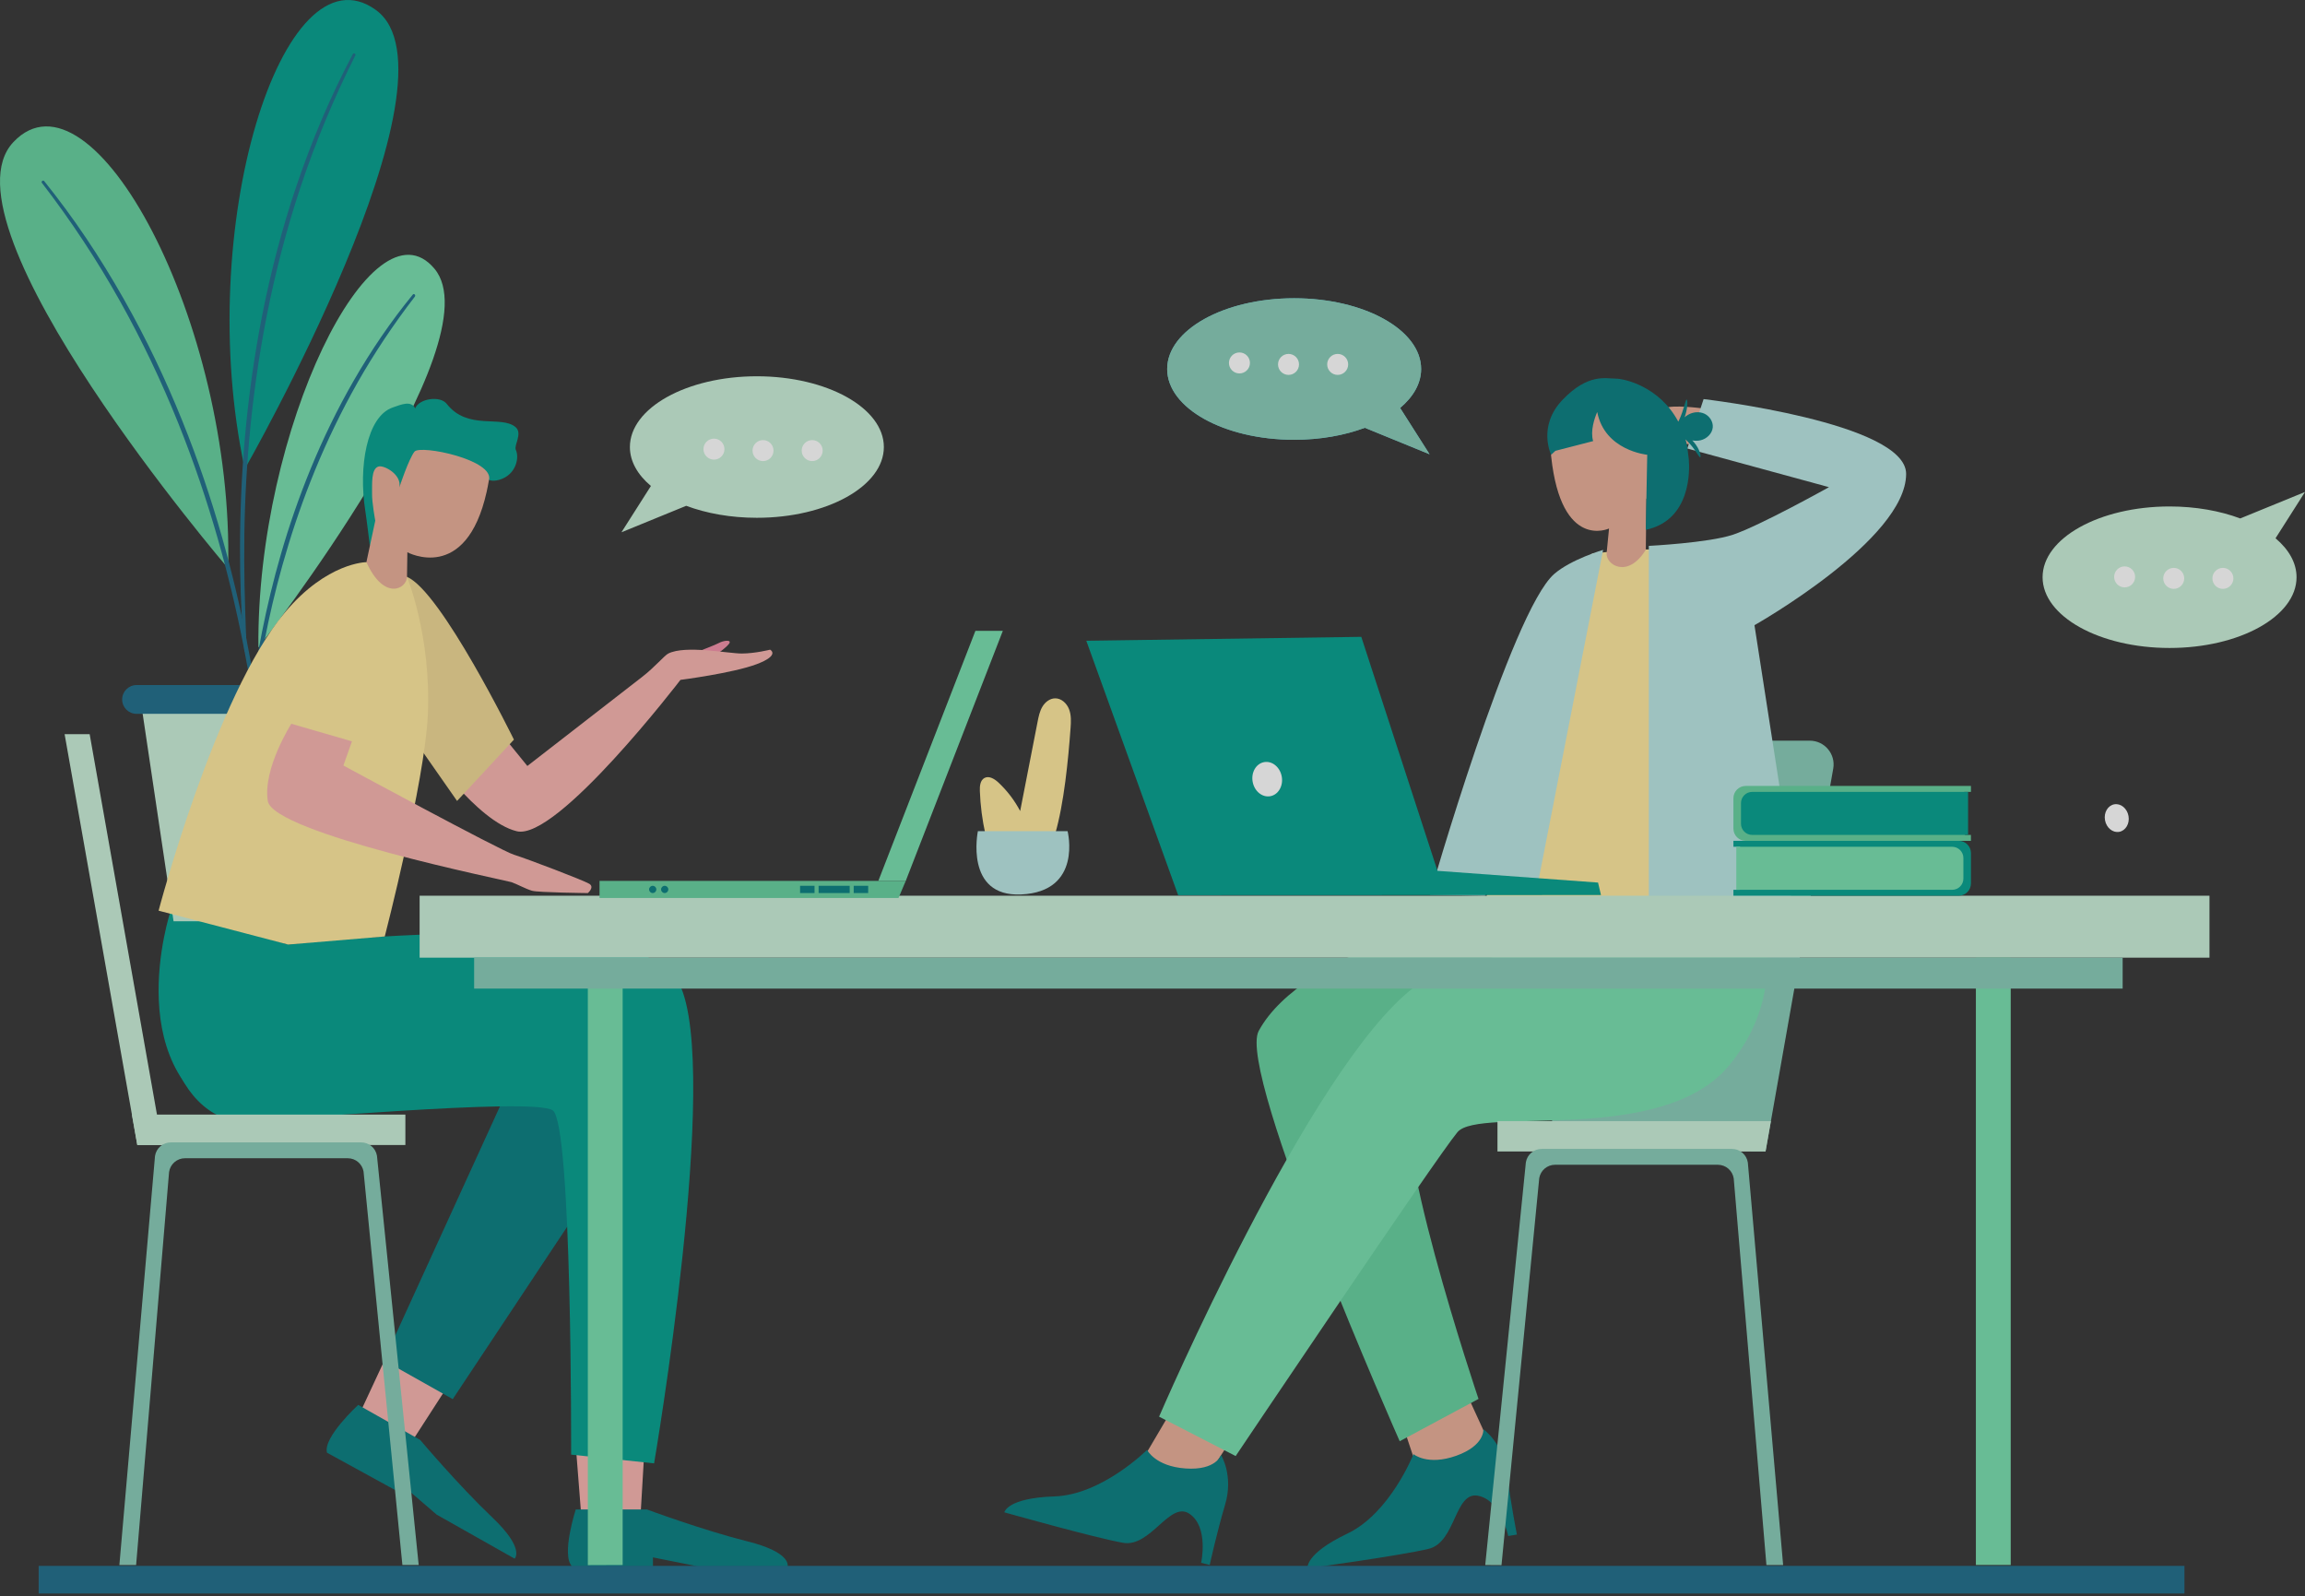 <svg width="735" height="509" viewBox="0 0 735 509" fill="none" xmlns="http://www.w3.org/2000/svg">
<rect x="0" y="0" width="735" height="509" fill="#333333" stroke="none"/>
<g opacity="0.8">
<path d="M562.981 367.171L491.599 366.343L539.68 236.18H577.088C581.817 236.18 585.393 240.451 584.565 245.101L562.981 367.171Z" fill="#86CBB6"/>
<path d="M445.252 448.24L452.949 471.365L476.223 463.026L464.872 438.324L445.252 448.24Z" fill="#E9AD96"/>
<path d="M450.721 463.677C450.721 463.677 455.168 467.473 464.371 464.188C473.564 460.903 473.001 455.734 473.001 455.734C473.001 455.734 479.324 460.137 480.504 469.674C481.684 479.211 483.7 489.33 483.7 489.33L480.917 489.779C480.917 489.779 478.637 478.26 471.222 476.931C463.807 475.61 464.248 491.742 455.582 493.865C446.917 495.987 416.959 500.091 416.959 500.091C416.959 500.091 415.876 495.582 429.587 489.048C443.315 482.522 450.721 463.677 450.721 463.677Z" fill="#047D80"/>
<path d="M379.647 439.425L364.456 465.218L382.2 475.125L398.28 450.186L379.647 439.425Z" fill="#E9AD96"/>
<path d="M365.769 462.321C365.769 462.321 368.331 467.578 378.071 468.248C387.811 468.917 389.36 463.95 389.36 463.95C389.36 463.95 393.402 470.52 390.664 479.731C387.934 488.942 385.741 499.025 385.741 499.025L383.011 498.329C383.011 498.329 385.53 486.864 379.26 482.681C372.99 478.498 366.94 493.468 358.152 491.954C349.363 490.439 320.259 482.232 320.259 482.232C320.259 482.232 321.06 477.661 336.251 477.159C351.441 476.658 365.769 462.321 365.769 462.321Z" fill="#047D80"/>
<path d="M542.886 130.225C542.886 130.225 533.032 128.895 530.812 130.225C528.593 131.555 530.812 141.303 530.812 141.303L543.775 141.858L542.886 130.225Z" fill="#E9AD96"/>
<path d="M473.018 290.232C473.018 290.232 415.505 302.64 401.371 328.724C394.221 341.915 446.326 459.565 446.326 459.565L471.459 446.074C471.459 446.074 441.386 357.106 450.685 346.864C459.985 336.632 561.053 292.671 561.053 292.671L473.018 290.232Z" fill="#63CF9D"/>
<path d="M507.758 176.501C507.758 176.501 515.78 175.7 518.712 175.339C521.636 174.969 529.306 175.339 529.306 175.339C529.306 175.339 548.372 184.356 553.664 207.569C558.956 230.782 564.249 251.511 563.034 269.652C561.818 287.793 560.999 292.68 560.999 292.68L473.035 290.241C473.035 290.241 495.843 191.692 497.058 188.028C498.265 184.347 507.758 176.501 507.758 176.501Z" fill="#FFE89C"/>
<path d="M524.798 175.312C519.03 184.673 511.967 180.076 512.311 176.343L513.077 168.523C513.077 168.523 497.886 175.673 494.637 145.644C494.522 144.491 494.408 143.284 494.346 142.008C493.008 135.262 513.455 126.491 515.032 128.93C516.59 131.387 528.091 140.845 529.764 141.488C532.16 142.421 531.138 147.494 530.883 150.303C530.627 153.094 524.991 159.074 524.991 159.074L524.798 175.312Z" fill="#E9AD96"/>
<path d="M455.952 285.283C455.952 285.283 481.921 194.897 495.597 183.017C500.969 178.35 511.184 175.339 511.184 175.339L490.093 283.24L474.48 281.646L473.512 285.626L455.952 285.283Z" fill="#B9E6E3"/>
<path d="M525.758 174.062V297.488C525.758 297.488 547.042 300.799 561.053 293.675C572.659 287.775 572.325 282.218 572.325 282.218L559.45 199.353C559.45 199.353 607.804 172.08 607.813 151.113C607.822 134.742 543.229 127.257 543.229 127.257L538.042 143.02L583.209 155.34C583.209 155.34 561.158 167.66 552.52 170.522C544.709 173.111 525.758 174.062 525.758 174.062Z" fill="#B9E6E3"/>
<path d="M369.599 451.727L394.018 464.285C394.018 464.285 457.765 369.39 464.74 361.016C471.714 352.641 529.958 365.621 551.33 339.758C570.774 316.228 561.052 292.663 561.052 292.663C561.052 292.663 543.062 292.046 521.936 291.579C519.259 291.518 457.079 310.063 450.782 314.898C417.495 340.453 369.599 451.727 369.599 451.727Z" fill="#75DFAE"/>
<path d="M542.252 140.396C544.215 139.938 545.977 138.291 546.153 136.275C546.311 134.469 545.149 132.682 543.511 131.916C541.873 131.149 539.874 131.343 538.307 132.241C537.901 132.47 537.523 132.752 537.179 133.06C537.628 131.783 537.884 130.586 537.981 129.644C538.122 128.27 537.998 127.416 537.831 127.407C537.435 127.372 537.021 130.647 535.277 134.232C535.242 134.311 535.207 134.372 535.163 134.452C529.113 123.092 517.771 120.732 515.226 120.732C512.029 120.732 506.446 118.979 498.3 127.442C490.155 135.905 494.619 145.01 494.619 145.01L495.984 143.751L508.005 140.651C507.054 137.411 508.454 133.386 509.246 131.51L509.326 131.44C511.712 143.663 525.106 145.001 525.256 145.01L524.798 168.945C539.381 165.828 538.756 149.616 538.527 146.771H538.544C538.342 145.38 538.069 142.307 537.743 141.065C537.655 140.722 537.54 140.422 537.444 140.096C537.963 140.581 538.527 141.144 539.081 141.796C540.878 143.848 541.803 145.917 542.164 145.803C542.331 145.75 542.313 145.134 542.005 144.2C541.697 143.275 541.063 142.06 540.085 140.924C539.936 140.757 539.786 140.607 539.627 140.449C540.508 140.572 541.389 140.598 542.252 140.396Z" fill="#047D80"/>
<path d="M222.59 207.754C222.59 207.754 228.111 205.658 229.326 204.989C230.542 204.32 233.087 203.888 232.638 204.989C232.197 206.09 228.217 208.855 228.217 208.855L222.59 207.754Z" fill="#F38FA7"/>
<path d="M152.405 224.855L168.159 244.246C168.159 244.246 190.905 226.59 204.748 215.856C208.887 212.65 211.846 209.022 213.105 208.388C218.6 205.632 232.276 208.414 236.574 208.388C240.871 208.362 245.556 207.164 245.556 207.164C245.556 207.164 248.92 208.881 241.32 211.77C233.72 214.649 216.98 216.789 216.98 216.789C216.98 216.789 177.599 268.208 164.777 265.055C151.956 261.903 136.034 238.514 136.034 238.514L152.405 224.855Z" fill="#F8B3AE"/>
<path d="M131.217 459.864L141.794 443.485L123.01 432.874L114.768 450.574L131.217 459.864Z" fill="#F8B3AE"/>
<path d="M133.965 459.133L114.222 447.985C114.222 447.985 102.915 458.358 104.271 463.219L126.876 475.61L128.127 473.39L139.24 482.963L164.091 497C164.091 497 167.587 493.917 156.914 483.799C146.241 473.672 133.965 459.133 133.965 459.133Z" fill="#047D80"/>
<path d="M204.247 483.306L205.391 463.845H183.825L185.349 483.306H204.247Z" fill="#F8B3AE"/>
<path d="M206.272 481.316H183.597C183.597 481.316 178.859 495.908 182.425 499.474H208.201V496.603L222.581 499.474H251.122C251.122 499.474 252.654 495.071 238.379 491.504C224.105 487.938 206.272 481.316 206.272 481.316Z" fill="#047D80"/>
<path d="M169.762 330.159L122.411 433.781L144.365 446.136L202.652 358.339L199.465 328.028L169.762 330.159Z" fill="#047D80"/>
<path d="M54.428 290.382C54.428 290.382 36.569 343.896 77.729 359.202L96.671 302.561L54.428 290.382Z" fill="#009F8D"/>
<path d="M83.048 302.217C83.048 302.217 203.331 286.428 216.681 313.824C230.031 341.219 208.571 466.618 208.571 466.618L182.117 463.836C182.117 463.836 182.461 358.479 176.279 354.076C170.097 349.673 85.144 357.801 76.153 357.405C54.27 356.454 37.362 308.531 83.048 302.217Z" fill="#009F8D"/>
<path d="M43.781 365.102H51.768L28.591 234.111H20.604L43.781 365.102Z" fill="#C9EFD8"/>
<path d="M43.782 365.102H129.263V355.415H42.065L43.782 365.102Z" fill="#C9EFD8"/>
<path d="M128.312 499.025H133.507L120.201 368.519C119.778 366.062 117.647 364.274 115.164 364.274H54.481C51.945 364.274 49.796 366.123 49.426 368.633L38.066 499.034H43.403L53.917 373.688C54.296 371.187 56.445 369.329 58.972 369.329H110.893C113.385 369.329 115.507 371.125 115.93 373.573L128.312 499.025Z" fill="#86CBB6"/>
<path d="M696.563 499.307H12.328V508.113H696.563V499.307Z" fill="#1B6C8A"/>
<path d="M72.754 181.24C72.754 181.24 -20.802 71.842 4.268 45.309C29.34 18.767 74.629 102.831 72.754 181.24Z" fill="#63CF9D"/>
<path d="M13.347 58.298C22.594 70.31 30.986 83.008 38.383 96.235C45.34 108.687 51.478 121.605 56.806 134.832C61.702 147.002 65.92 159.436 69.522 172.047C72.727 183.266 75.43 194.635 77.676 206.091C79.552 215.69 81.093 225.341 82.458 235.028C82.608 236.094 82.81 237.15 82.933 238.216C82.995 238.727 83.796 238.727 83.735 238.216C83.215 233.76 82.784 229.295 82.158 224.848C81.454 219.838 80.661 214.836 79.746 209.86C77.676 198.509 75.149 187.237 72.137 176.106C68.729 163.505 64.705 151.079 59.993 138.909C54.877 125.691 48.986 112.773 42.223 100.321C34.984 86.997 26.812 74.158 17.548 62.147C16.403 60.667 15.249 59.196 14.087 57.743C13.752 57.321 13.022 57.876 13.347 58.298Z" fill="#1B6C8A"/>
<path d="M78.055 149.529C78.055 149.529 149.437 24.527 119.831 3.163C90.225 -18.201 61.499 72.872 78.055 149.529Z" fill="#009F8D"/>
<path d="M112.505 17.235C105.372 30.717 99.428 44.79 94.54 59.232C89.97 72.731 86.36 86.548 83.603 100.532C81.049 113.486 79.227 126.581 78.073 139.737C77.052 151.388 76.558 163.073 76.532 174.768C76.514 184.631 76.84 194.511 77.633 204.348C77.721 205.396 77.862 206.435 77.941 207.483C77.976 207.993 78.786 208.002 78.742 207.483C78.425 203.027 78.32 198.527 78.17 194.062C78.002 189.034 77.906 183.997 77.879 178.968C77.818 167.547 78.205 156.117 79.094 144.721C80.098 131.759 81.728 118.831 84.052 106.036C86.562 92.193 89.9 78.499 94.091 65.07C98.609 50.61 104.201 36.521 110.752 22.871C111.58 21.136 112.434 19.419 113.297 17.702C113.579 17.174 112.787 16.707 112.505 17.235Z" fill="#1B6C8A"/>
<path d="M82.396 206.479C82.396 206.479 158.243 109.277 138.544 85.694C118.845 62.102 81.78 136.805 82.396 206.479Z" fill="#75DFAE"/>
<path d="M131.632 93.928C124.578 102.549 118.317 111.769 112.76 121.42C107.573 130.429 103.038 139.79 99.084 149.406C95.412 158.336 92.242 167.459 89.565 176.732C87.187 184.948 85.179 193.269 83.515 201.653C82.124 208.68 80.97 215.76 80.195 222.876C80.116 223.633 80.09 224.399 79.993 225.156C79.931 225.667 80.732 225.667 80.794 225.156C80.988 223.589 81.314 222.03 81.551 220.463C81.807 218.79 82.071 217.125 82.344 215.461C82.943 211.859 83.594 208.266 84.281 204.682C85.866 196.484 87.777 188.356 90.032 180.325C92.568 171.281 95.544 162.342 98.979 153.598C102.748 143.999 107.107 134.63 112.02 125.577C117.234 115.978 123.169 106.793 129.677 98.022C130.531 96.869 131.403 95.724 132.283 94.588C132.653 94.121 132.019 93.452 131.632 93.928Z" fill="#1B6C8A"/>
<path d="M44.618 221.757L45.076 224.813L46.045 231.321L55.344 293.774H110.858L120.166 231.321L121.126 224.813L121.584 221.757H44.618Z" fill="#C9EFD8"/>
<path d="M43.544 227.622H122.676C125.212 227.622 127.264 225.57 127.264 223.034C127.264 220.498 125.212 218.446 122.676 218.446H43.544C41.008 218.446 38.956 220.498 38.956 223.034C38.947 225.561 41.008 227.622 43.544 227.622Z" fill="#1B6C8A"/>
<path d="M336.435 266.006C339.297 256.17 340.627 242.362 341.375 232.147C341.525 230.139 341.622 228.052 340.9 226.168C340.187 224.283 338.443 222.636 336.426 222.68C334.736 222.707 333.239 223.904 332.376 225.366C331.513 226.828 331.178 228.519 330.852 230.183C329.003 239.659 327.153 249.134 325.304 258.618C323.534 255.245 321.192 252.172 318.418 249.565C317.176 248.394 315.38 247.258 313.891 248.086C312.544 248.835 312.394 250.675 312.447 252.207C312.615 256.848 313.213 261.48 314.226 266.015" fill="#FFE89C"/>
<path d="M340.424 265.029C340.424 265.029 345.303 284.323 325.595 285.213C307.463 286.031 311.822 265.029 311.822 265.029H340.424Z" fill="#B9E6E3"/>
<path d="M346.395 204.32L375.684 285.45L510.505 285.398L509.572 281.426L458.373 277.683L434.077 203.069L346.395 204.32Z" fill="#009F8D"/>
<path d="M408.716 247.628C409.253 250.631 407.607 253.431 405.044 253.889C402.482 254.347 399.972 252.278 399.435 249.275C398.897 246.272 400.544 243.472 403.107 243.014C405.669 242.556 408.179 244.625 408.716 247.628Z" fill="white"/>
<path d="M678.72 260.194C679.151 262.616 677.821 264.879 675.752 265.249C673.683 265.619 671.657 263.946 671.226 261.524C670.794 259.102 672.124 256.839 674.193 256.469C676.263 256.1 678.288 257.773 678.72 260.194Z" fill="white"/>
<path d="M704.54 285.618H133.807V305.37H704.54V285.618Z" fill="#C9EFD8"/>
<path d="M288.821 280.889H280.076L311.03 201.158H319.774L288.821 280.889Z" fill="#75DFAE"/>
<path d="M286.505 286.34H191.17V280.889H288.821L286.505 286.34Z" fill="#63CF9D"/>
<path d="M276.835 282.456H272.221V284.763H276.835V282.456Z" fill="#047D80"/>
<path d="M270.944 282.456H261.028V284.763H270.944V282.456Z" fill="#047D80"/>
<path d="M259.735 282.456H255.12V284.763H259.735V282.456Z" fill="#047D80"/>
<path d="M211.952 284.763C212.59 284.763 213.106 284.247 213.106 283.61C213.106 282.973 212.59 282.456 211.952 282.456C211.315 282.456 210.799 282.973 210.799 283.61C210.799 284.247 211.315 284.763 211.952 284.763Z" fill="#047D80"/>
<path d="M208.13 284.763C208.767 284.763 209.284 284.247 209.284 283.61C209.284 282.973 208.767 282.456 208.13 282.456C207.493 282.456 206.977 282.973 206.977 283.61C206.977 284.247 207.493 284.763 208.13 284.763Z" fill="#047D80"/>
<path d="M198.549 499.025L187.444 499.069V305.537H198.549V499.025Z" fill="#75DFAE"/>
<path d="M129.782 183.951C140.631 188.46 163.879 235.845 163.879 235.845L145.747 255.395L117.374 214.79L129.782 183.951Z" fill="#EFD792"/>
<path d="M641.162 305.361H630.058V499.016H641.162V305.361Z" fill="#75DFAE"/>
<path d="M50.571 290.382C50.571 290.382 68.571 221.835 90.842 195.293C104.297 179.257 116.837 179.257 116.837 179.257L129.782 183.951C129.782 183.951 137.585 202.823 136.422 228.079C135.453 249.125 122.693 298.607 122.693 298.607L91.881 301.187L50.571 290.382Z" fill="#FFE89C"/>
<path d="M112.231 236.391L109.501 244.097C109.501 244.097 159.52 271.193 163.87 272.541C168.229 273.888 186.123 280.73 187.902 281.813C189.681 282.897 187.444 284.772 187.444 284.772C187.444 284.772 171.672 284.605 169.682 284.041C167.692 283.478 164.724 281.84 163.095 281.294C161.466 280.748 87.019 265.698 85.39 255.395C83.761 245.092 92.893 230.791 92.893 230.791L112.231 236.391Z" fill="#F8B3AE"/>
<path d="M117.876 173.525C118.668 176.193 120.685 168.734 120.685 168.734C120.685 168.734 122.517 164.63 122.103 161.592C122.103 161.592 119.276 161.205 119.945 153.068C120.271 149.052 125.07 149.493 125.687 154.574L127.351 155.402C127.351 155.402 131.913 141.136 139.847 145.644C139.847 145.644 142.445 149.739 147.094 149.871C151.542 149.995 153.223 149.581 153.223 149.581C153.223 149.581 153.981 154.547 159.256 152.98C164.531 151.421 165.675 145.979 164.486 143.452C163.8 141.99 166.758 138.15 164.363 136.16C159.749 132.33 149.155 137.358 142.427 128.754C140.349 126.095 133.63 127.064 132.388 130.207C131.076 127.618 127.968 128.983 125.22 129.934C116.837 132.84 114.327 149.149 116.458 162.693C116.881 165.388 117.876 173.525 117.876 173.525Z" fill="#009F8D"/>
<path d="M116.837 179.257C122.526 191.797 129.711 187.711 129.782 183.951L129.896 176.096C129.896 176.096 148.618 186.258 155.188 156.784C155.434 155.657 155.672 154.468 155.883 153.209C157.962 146.657 134.026 141.752 132.177 144.006C130.354 146.278 127.334 155.393 127.334 155.393C128.188 151.324 122.473 148.277 120.738 148.744C118.246 149.405 118.704 154.556 118.642 157.383C118.581 160.183 119.664 166.031 119.664 166.031L116.837 179.257Z" fill="#E9AD96"/>
<path d="M455.855 144.852L446.459 130.084C450.686 126.517 453.161 122.255 453.161 117.667C453.161 105.207 435.029 95.106 412.67 95.106C390.311 95.106 372.18 105.207 372.18 117.667C372.18 130.128 390.311 140.229 412.67 140.229C421.01 140.229 428.759 138.82 435.205 136.407L455.855 144.852Z" fill="#58C6D9"/>
<path d="M455.855 144.852L446.459 130.084C450.686 126.517 453.161 122.255 453.161 117.667C453.161 105.207 435.029 95.106 412.67 95.106C390.311 95.106 372.18 105.207 372.18 117.667C372.18 130.128 390.311 140.229 412.67 140.229C421.01 140.229 428.759 138.82 435.205 136.407L455.855 144.852Z" fill="#86CBB6"/>
<path d="M735 156.872L725.604 171.64C729.831 175.206 732.305 179.469 732.305 184.057C732.305 196.517 714.174 206.618 691.815 206.618C669.456 206.618 651.324 196.517 651.324 184.057C651.324 171.596 669.456 161.495 691.815 161.495C700.154 161.495 707.904 162.904 714.35 165.317L735 156.872Z" fill="#C9EFD8"/>
<path d="M198.161 169.729L207.557 154.961C203.33 151.395 200.856 147.133 200.856 142.545C200.856 130.084 218.988 119.983 241.346 119.983C263.705 119.983 281.837 130.084 281.837 142.545C281.837 155.005 263.705 165.106 241.346 165.106C233.007 165.106 225.258 163.697 218.811 161.284L198.161 169.729Z" fill="#C9EFD8"/>
<path d="M562.981 367.171H477.5V357.484H564.698L562.981 367.171Z" fill="#C9EFD8"/>
<path d="M478.786 499.069L473.6 499.034L486.562 370.597C486.985 368.14 489.116 366.352 491.599 366.352H552.282C554.818 366.352 556.967 368.201 557.337 370.711L568.591 499.034H563.263L552.837 375.766C552.458 373.265 550.31 371.407 547.782 371.407H495.861C493.369 371.407 491.247 373.203 490.824 375.651L478.786 499.069Z" fill="#86CBB6"/>
<path d="M624.563 285.618H552.74V283.733H554.642L554.871 270.013H552.74V268.111H624.563C626.729 268.111 628.482 269.863 628.482 272.03V281.699C628.482 283.865 626.729 285.618 624.563 285.618Z" fill="#009F8D"/>
<path d="M622.493 283.733H553.655V270.013H622.493C624.465 270.013 626.068 271.616 626.068 273.589V280.158C626.068 282.13 624.465 283.733 622.493 283.733Z" fill="#75DFAE"/>
<path d="M556.65 268.12H628.473V266.235H626.571L626.342 252.515H628.482V250.613H556.659C554.493 250.613 552.74 252.366 552.74 254.532V264.201C552.74 266.367 554.493 268.12 556.65 268.12Z" fill="#63CF9D"/>
<path d="M558.728 266.227H627.565V252.507H558.728C556.755 252.507 555.152 254.109 555.152 256.082V262.651C555.152 264.633 556.755 266.227 558.728 266.227Z" fill="#009F8D"/>
<path d="M676.853 305.361H151.189V315.233H676.853V305.361Z" fill="#86CBB6"/>
<path d="M227.662 146.56C229.51 146.56 231.008 145.062 231.008 143.214C231.008 141.366 229.51 139.868 227.662 139.868C225.814 139.868 224.315 141.366 224.315 143.214C224.315 145.062 225.814 146.56 227.662 146.56Z" fill="white"/>
<path d="M243.31 147.027C245.158 147.027 246.656 145.529 246.656 143.681C246.656 141.833 245.158 140.334 243.31 140.334C241.462 140.334 239.964 141.833 239.964 143.681C239.964 145.529 241.462 147.027 243.31 147.027Z" fill="white"/>
<path d="M258.985 147.027C260.833 147.027 262.331 145.529 262.331 143.681C262.331 141.833 260.833 140.334 258.985 140.334C257.137 140.334 255.639 141.833 255.639 143.681C255.639 145.529 257.137 147.027 258.985 147.027Z" fill="white"/>
<path d="M395.225 119.076C397.073 119.076 398.572 117.578 398.572 115.73C398.572 113.882 397.073 112.384 395.225 112.384C393.377 112.384 391.879 113.882 391.879 115.73C391.879 117.578 393.377 119.076 395.225 119.076Z" fill="white"/>
<path d="M410.874 119.543C412.722 119.543 414.22 118.045 414.22 116.197C414.22 114.349 412.722 112.851 410.874 112.851C409.026 112.851 407.527 114.349 407.527 116.197C407.527 118.045 409.026 119.543 410.874 119.543Z" fill="white"/>
<path d="M426.548 119.543C428.397 119.543 429.895 118.045 429.895 116.197C429.895 114.349 428.397 112.851 426.548 112.851C424.7 112.851 423.202 114.349 423.202 116.197C423.202 118.045 424.7 119.543 426.548 119.543Z" fill="white"/>
<path d="M677.487 187.297C679.335 187.297 680.833 185.799 680.833 183.951C680.833 182.103 679.335 180.605 677.487 180.605C675.639 180.605 674.141 182.103 674.141 183.951C674.141 185.799 675.639 187.297 677.487 187.297Z" fill="white"/>
<path d="M693.144 187.773C694.992 187.773 696.49 186.275 696.49 184.427C696.49 182.579 694.992 181.08 693.144 181.08C691.296 181.08 689.798 182.579 689.798 184.427C689.798 186.275 691.296 187.773 693.144 187.773Z" fill="white"/>
<path d="M708.819 187.773C710.667 187.773 712.165 186.275 712.165 184.427C712.165 182.579 710.667 181.08 708.819 181.08C706.971 181.08 705.473 182.579 705.473 184.427C705.473 186.275 706.971 187.773 708.819 187.773Z" fill="white"/>
</g>
</svg>
